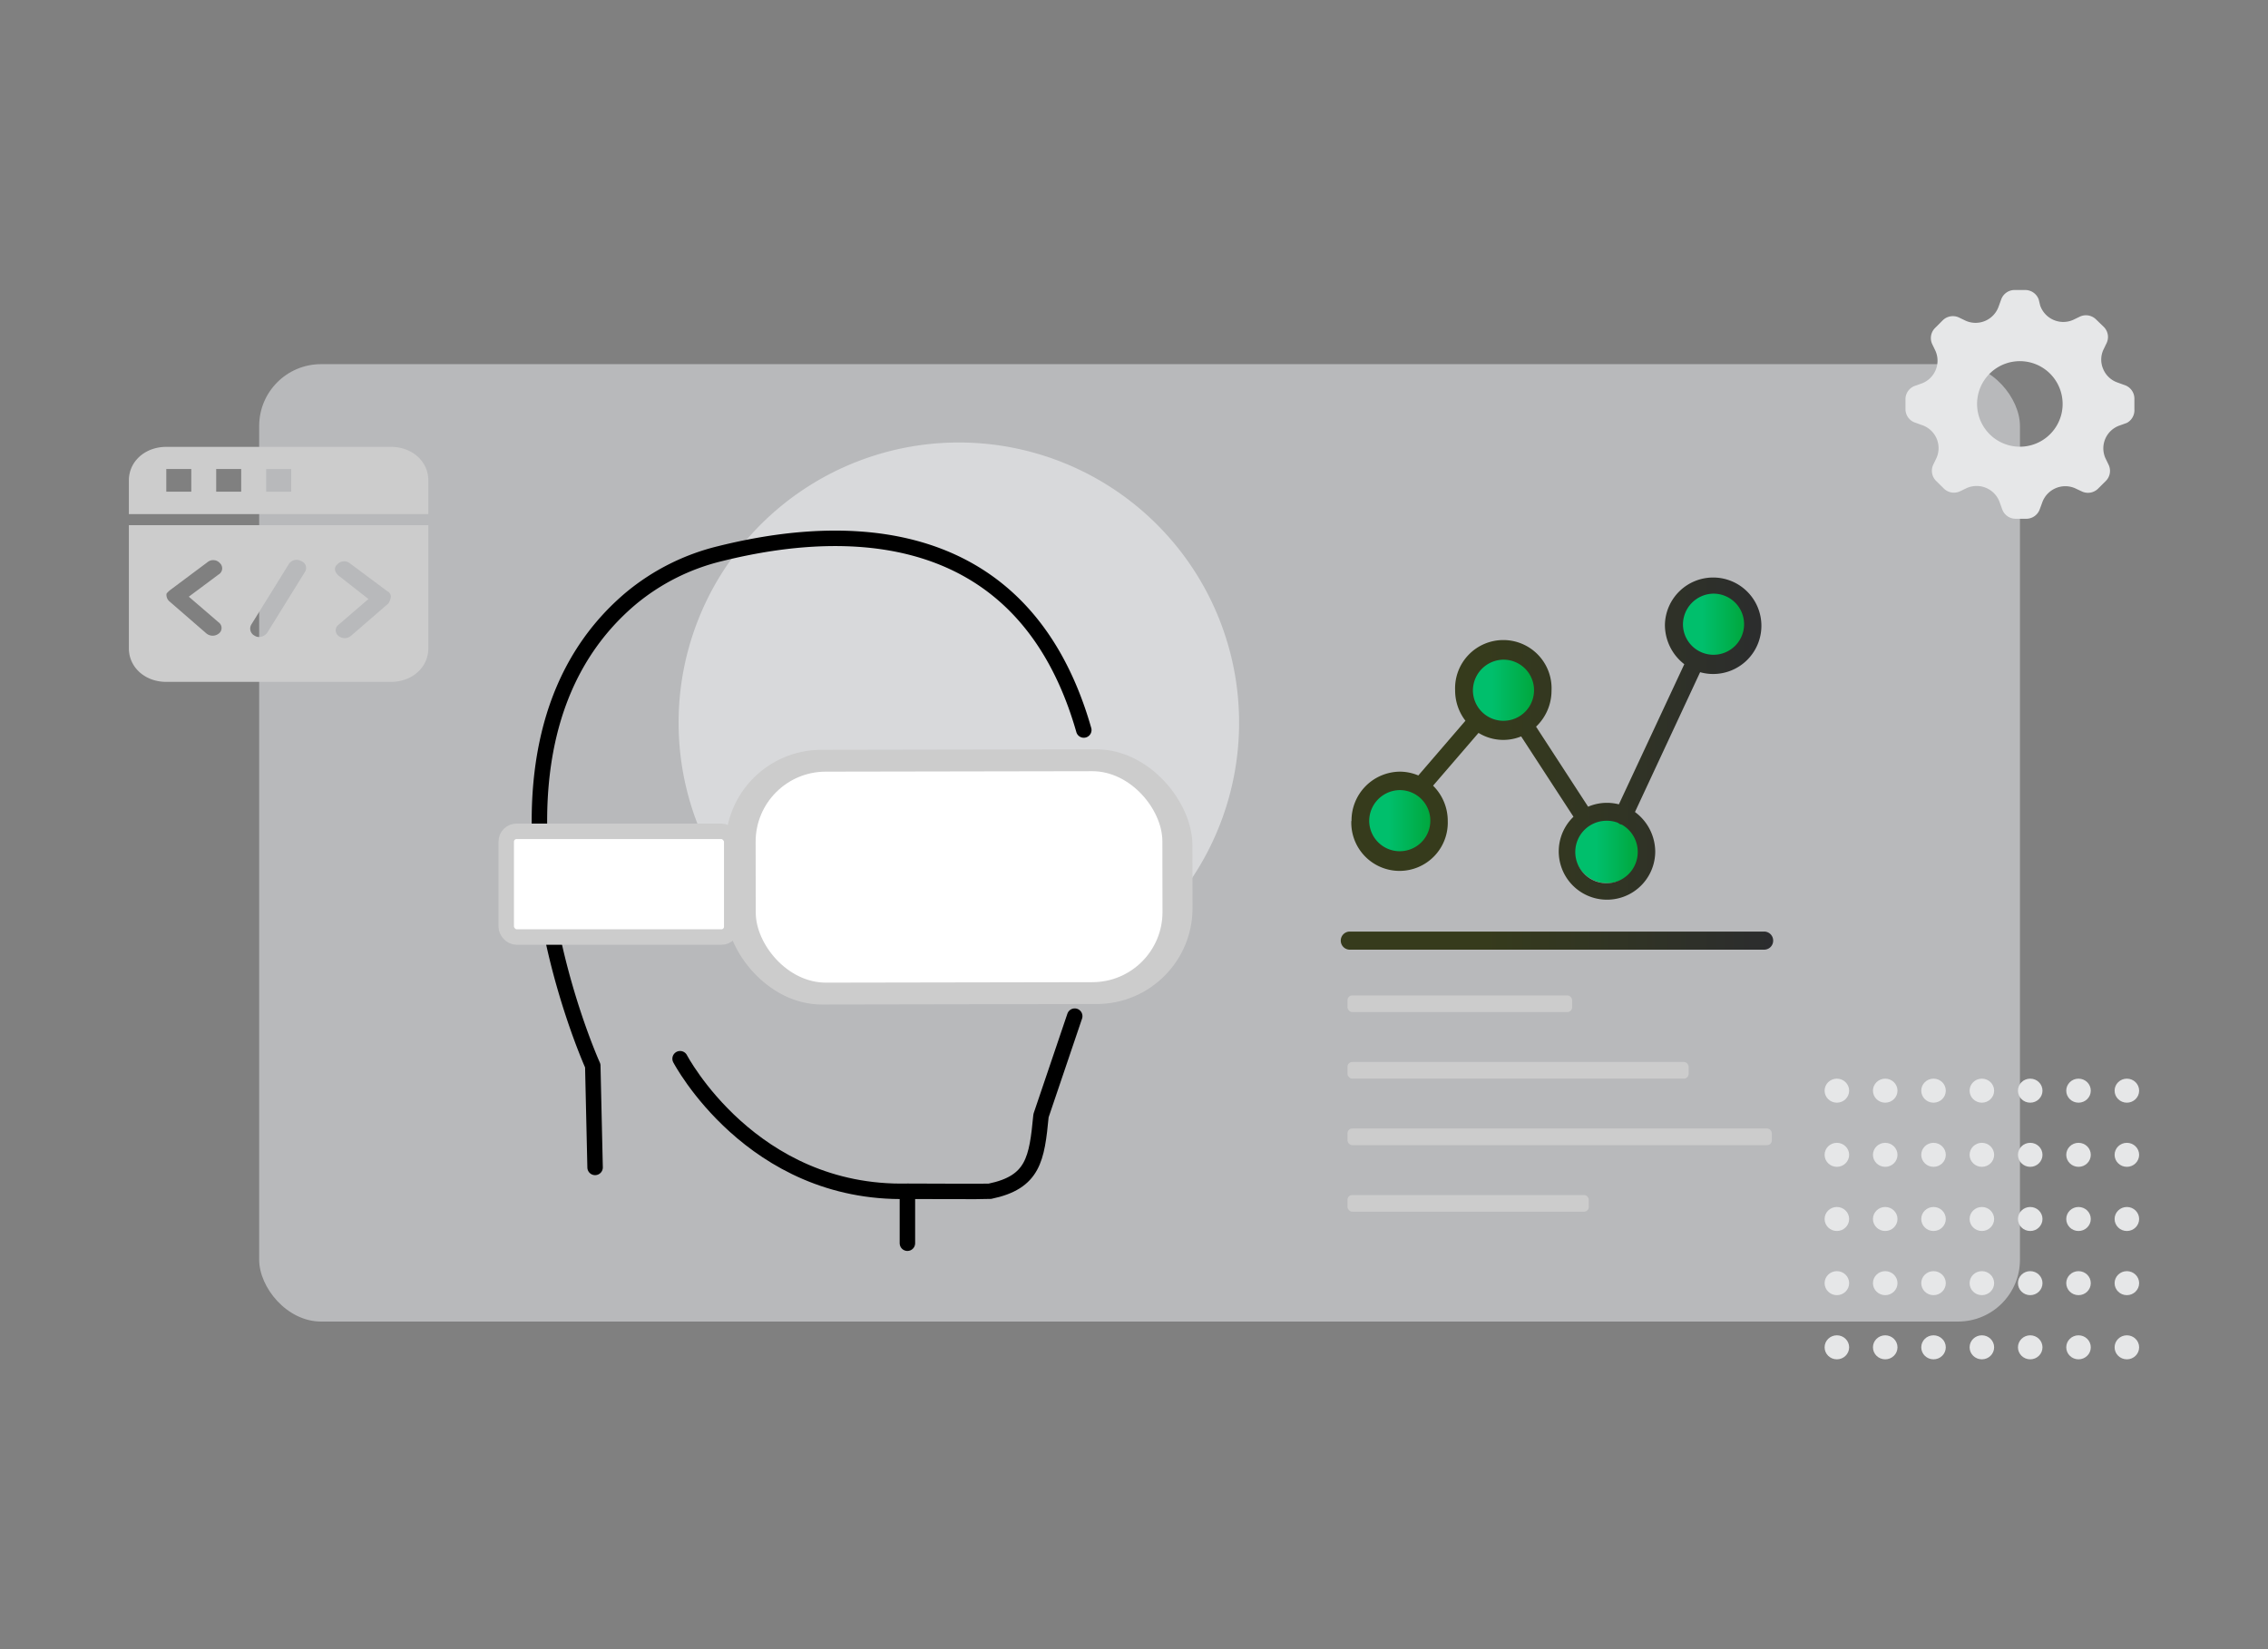 <svg id="图层_1" data-name="图层 1" xmlns="http://www.w3.org/2000/svg" xmlns:xlink="http://www.w3.org/1999/xlink" viewBox="0 0 440 320"><rect x="0" y="0" width="440" height="320" fill="#808080" stroke="none"/><defs><style>.cls-1{fill:#f0f2f7;opacity:0.5;}.cls-2,.cls-8{fill:#e6e7e8;}.cls-3{fill:url(#未命名的渐变_22);}.cls-4{fill:url(#未命名的渐变_22-2);}.cls-5{fill:url(#未命名的渐变_22-3);}.cls-6{fill:url(#未命名的渐变_22-4);}.cls-7{fill:#ccc;}.cls-8{opacity:0.7;}.cls-11,.cls-9{fill:#fff;}.cls-10{fill:none;stroke:#000;stroke-linecap:round;stroke-linejoin:round;}.cls-10,.cls-11{stroke-width:3px;}.cls-11{stroke:#ccc;stroke-miterlimit:10;}.cls-12{fill:url(#未命名的渐变_30);}</style><linearGradient id="未命名的渐变_22" x1="285.27" y1="133.63" x2="298.03" y2="133.63" gradientUnits="userSpaceOnUse"><stop offset="0.33" stop-color="#00bf6c"/><stop offset="1" stop-color="#00a63b"/></linearGradient><linearGradient id="未命名的渐变_22-2" x1="326.04" y1="120.87" x2="338.8" y2="120.87" xlink:href="#未命名的渐变_22"/><linearGradient id="未命名的渐变_22-3" x1="305.42" y1="164.99" x2="318.18" y2="164.99" xlink:href="#未命名的渐变_22"/><linearGradient id="未命名的渐变_22-4" x1="265.17" y1="158.96" x2="277.93" y2="158.96" xlink:href="#未命名的渐变_22"/><linearGradient id="未命名的渐变_30" x1="260.02" y1="147.95" x2="343.95" y2="147.95" gradientUnits="userSpaceOnUse"><stop offset="0.33" stop-color="#363b1c"/><stop offset="1" stop-color="#2b2c2e"/></linearGradient></defs><title>开发者网站配图</title><rect class="cls-1" x="50.28" y="70.66" width="341.6" height="185.77" rx="12"/><ellipse class="cls-2" cx="356.36" cy="211.63" rx="2.38" ry="2.33"/><ellipse class="cls-2" cx="365.74" cy="211.63" rx="2.38" ry="2.33"/><ellipse class="cls-2" cx="375.11" cy="211.63" rx="2.38" ry="2.33"/><ellipse class="cls-2" cx="384.49" cy="211.63" rx="2.38" ry="2.33"/><ellipse class="cls-2" cx="393.87" cy="211.63" rx="2.38" ry="2.33"/><ellipse class="cls-2" cx="403.24" cy="211.63" rx="2.38" ry="2.33"/><ellipse class="cls-2" cx="412.62" cy="211.63" rx="2.38" ry="2.33"/><ellipse class="cls-2" cx="356.36" cy="224.08" rx="2.38" ry="2.33"/><ellipse class="cls-2" cx="365.74" cy="224.08" rx="2.38" ry="2.33"/><ellipse class="cls-2" cx="375.11" cy="224.08" rx="2.38" ry="2.33"/><ellipse class="cls-2" cx="384.49" cy="224.08" rx="2.38" ry="2.33"/><ellipse class="cls-2" cx="393.87" cy="224.08" rx="2.38" ry="2.33"/><ellipse class="cls-2" cx="403.24" cy="224.08" rx="2.38" ry="2.33"/><ellipse class="cls-2" cx="412.62" cy="224.08" rx="2.38" ry="2.33"/><ellipse class="cls-2" cx="356.36" cy="236.53" rx="2.38" ry="2.33"/><ellipse class="cls-2" cx="365.74" cy="236.53" rx="2.38" ry="2.33"/><ellipse class="cls-2" cx="375.11" cy="236.53" rx="2.38" ry="2.33"/><ellipse class="cls-2" cx="384.49" cy="236.53" rx="2.38" ry="2.33"/><ellipse class="cls-2" cx="393.87" cy="236.53" rx="2.38" ry="2.33"/><ellipse class="cls-2" cx="403.24" cy="236.53" rx="2.38" ry="2.33"/><ellipse class="cls-2" cx="412.62" cy="236.53" rx="2.38" ry="2.33"/><ellipse class="cls-2" cx="356.36" cy="248.98" rx="2.38" ry="2.33"/><ellipse class="cls-2" cx="365.74" cy="248.98" rx="2.38" ry="2.33"/><ellipse class="cls-2" cx="375.11" cy="248.98" rx="2.38" ry="2.33"/><ellipse class="cls-2" cx="384.49" cy="248.98" rx="2.38" ry="2.33"/><ellipse class="cls-2" cx="393.87" cy="248.98" rx="2.38" ry="2.33"/><ellipse class="cls-2" cx="403.24" cy="248.98" rx="2.38" ry="2.33"/><ellipse class="cls-2" cx="412.62" cy="248.98" rx="2.38" ry="2.33"/><ellipse class="cls-2" cx="356.36" cy="261.43" rx="2.38" ry="2.33"/><ellipse class="cls-2" cx="365.74" cy="261.43" rx="2.38" ry="2.33"/><ellipse class="cls-2" cx="375.11" cy="261.43" rx="2.38" ry="2.33"/><ellipse class="cls-2" cx="384.49" cy="261.43" rx="2.38" ry="2.33"/><ellipse class="cls-2" cx="393.87" cy="261.43" rx="2.38" ry="2.33"/><ellipse class="cls-2" cx="403.24" cy="261.43" rx="2.38" ry="2.33"/><ellipse class="cls-2" cx="412.62" cy="261.43" rx="2.38" ry="2.33"/><path class="cls-2" d="M412.21,74.73l-1.38-.5a4.67,4.67,0,0,1-2.78-2.57,4.57,4.57,0,0,1,0-3.76l.64-1.33a2.76,2.76,0,0,0-.56-3.15L406.66,62a2.78,2.78,0,0,0-3.16-.56l-1.33.64a4.75,4.75,0,0,1-6.36-2.77l-.3-1.22a2.79,2.79,0,0,0-2.61-1.82h-2.06a2.76,2.76,0,0,0-2.6,1.83l-.5,1.38a4.74,4.74,0,0,1-6.36,2.77l-1.33-.64a2.79,2.79,0,0,0-3.16.55l-1.47,1.47a2.76,2.76,0,0,0-.56,3.15l.64,1.33a4.72,4.72,0,0,1-2.78,6.33l-1.38.49a2.77,2.77,0,0,0-1.67,2.43v2.05A2.76,2.76,0,0,0,371.53,82l1.39.5a4.71,4.71,0,0,1,2.78,6.33l-.64,1.33a2.76,2.76,0,0,0,.55,3.15l1.48,1.46a2.78,2.78,0,0,0,3.16.56l1.33-.64a4.75,4.75,0,0,1,6.36,2.76l.5,1.39a2.77,2.77,0,0,0,2.61,1.82h2.05a2.78,2.78,0,0,0,2.61-1.82l.5-1.36a4.75,4.75,0,0,1,6.32-2.76l1.36.64a2.78,2.78,0,0,0,3.16-.56l1.47-1.46a2.75,2.75,0,0,0,.56-3.15l-.64-1.33a4.69,4.69,0,0,1,2.78-6.3l1.39-.5a2.79,2.79,0,0,0,1.47-2.65V77.32a2.77,2.77,0,0,0-1.87-2.59ZM400,80a8.3,8.3,0,1,1-2.27-7.49A8.33,8.33,0,0,1,400,80Z"/><circle class="cls-3" cx="291.65" cy="133.63" r="6.38"/><circle class="cls-4" cx="332.42" cy="120.87" r="6.38"/><circle class="cls-5" cx="311.8" cy="164.99" r="6.38"/><circle class="cls-6" cx="271.55" cy="158.96" r="6.38"/><rect class="cls-7" x="261.42" y="193.15" width="43.58" height="3.23" rx="0.92"/><rect class="cls-7" x="261.42" y="206.06" width="66.18" height="3.23" rx="0.92"/><rect class="cls-7" x="261.42" y="231.88" width="46.81" height="3.23" rx="0.92"/><rect class="cls-7" x="261.42" y="218.97" width="82.32" height="3.23" rx="0.92"/><path class="cls-8" d="M131.65,140.24A54.37,54.37,0,1,0,186,85.86,54.37,54.37,0,0,0,131.65,140.24Z"/><rect class="cls-7" x="140.78" y="145.43" width="90.58" height="49.42" rx="18.61" transform="translate(-0.31 0.34) rotate(-0.1)"/><rect class="cls-9" x="146.62" y="149.67" width="78.91" height="40.94" rx="13.6" transform="translate(-0.31 0.34) rotate(-0.1)"/><path class="cls-10" d="M115.45,226.52,115,206.79s-27.65-61.16,7.43-90.71a42.79,42.79,0,0,1,17.22-8.64c17.94-4.47,57.93-10.14,70.61,34.21"/><path class="cls-10" d="M131.94,205.43s13.84,26.42,44.1,25.72c0,0,15.59.07,16,0,8.46-1.75,9.11-6.25,9.92-14.67l6.54-19.31"/><line class="cls-10" x1="176.04" y1="231.83" x2="176.04" y2="241.23"/><rect class="cls-11" x="98.21" y="161.31" width="43.75" height="20.51" rx="2"/><path class="cls-12" d="M344,182.52a1.74,1.74,0,0,1-1.72,1.75H261.74a1.76,1.76,0,0,1,0-3.51h80.49A1.74,1.74,0,0,1,344,182.52ZM262.2,159.29a9.47,9.47,0,0,1,9.35-9.56,9.21,9.21,0,0,1,3.61.74l9.14-10.62a9.61,9.61,0,0,1-2-5.88A9.36,9.36,0,1,1,301,134a9.63,9.63,0,0,1-3,7l10.1,15.53a9.23,9.23,0,0,1,3.65-.75,9.33,9.33,0,0,1,2.32.29l12.69-27.19a9.64,9.64,0,0,1-3.76-7.66,9.36,9.36,0,1,1,9.36,9.56,9.26,9.26,0,0,1-2.53-.35l-12.64,27.13a9.61,9.61,0,0,1,3.93,7.78,9.36,9.36,0,1,1-15.86-6.86l-10.15-15.59a9.17,9.17,0,0,1-8.27-.68l-8.82,10.24a9.61,9.61,0,0,1,2.85,6.87,9.36,9.36,0,1,1-18.71,0Zm64.3-38.1a5.93,5.93,0,1,0,5.93-6A6,6,0,0,0,326.5,121.19Zm-14.7,38.07a6.06,6.06,0,1,0,5.93,6.06,6.08,6.08,0,0,0-3.06-5.29,2.16,2.16,0,0,1-.43-.14,2.24,2.24,0,0,1-.34-.23A5.68,5.68,0,0,0,311.8,159.26ZM285.75,134a5.93,5.93,0,1,0,5.93-6A6,6,0,0,0,285.75,134Zm-20.12,25.31a5.93,5.93,0,1,0,5.92-6A6,6,0,0,0,265.63,159.29Z"/><path class="cls-7" d="M25,125.79c0,3.7,3.14,6.52,7.26,6.52H75.84c4.12,0,7.26-2.82,7.26-6.52V101.9H25Zm40.67-14.11c-.72-.66-1-1.51-.23-2.17a1.78,1.78,0,0,1,2.41-.23l7.26,5.42a1.22,1.22,0,0,1,.73,1.08,3.17,3.17,0,0,1-.49,1.31l-7.27,6.3a1.91,1.91,0,0,1-2.41,0,1.35,1.35,0,0,1,0-2.16l5.81-5Zm-16.94,9.55L56,109.51a1.78,1.78,0,0,1,2.41-.65,1.42,1.42,0,0,1,.72,2.16l-7.26,11.72a2,2,0,0,1-1.45.85,1.49,1.49,0,0,1-1-.23A1.54,1.54,0,0,1,48.73,121.23ZM33,114.5l7.26-5.42a1.73,1.73,0,0,1,2.41.2,1.37,1.37,0,0,1,.06,1.94,1.09,1.09,0,0,1-.29.23l-5.81,4.33,5.81,5a1.34,1.34,0,0,1,.28,1.88l0,0a2.12,2.12,0,0,1-.26.26,1.91,1.91,0,0,1-2.41,0l-7.26-6.3a1.71,1.71,0,0,1-.5-1.31c0-.18.24-.4.73-.83ZM75.84,86.71H32.26c-4.12,0-7.26,2.82-7.26,6.52v6.53H83.1V93.23c0-3.7-3.14-6.52-7.26-6.52ZM37.11,95.4H32.26V91h4.85Zm9.68,0H41.94V91h4.85Zm9.67,0H51.64V91h4.85V95.4Z"/></svg>